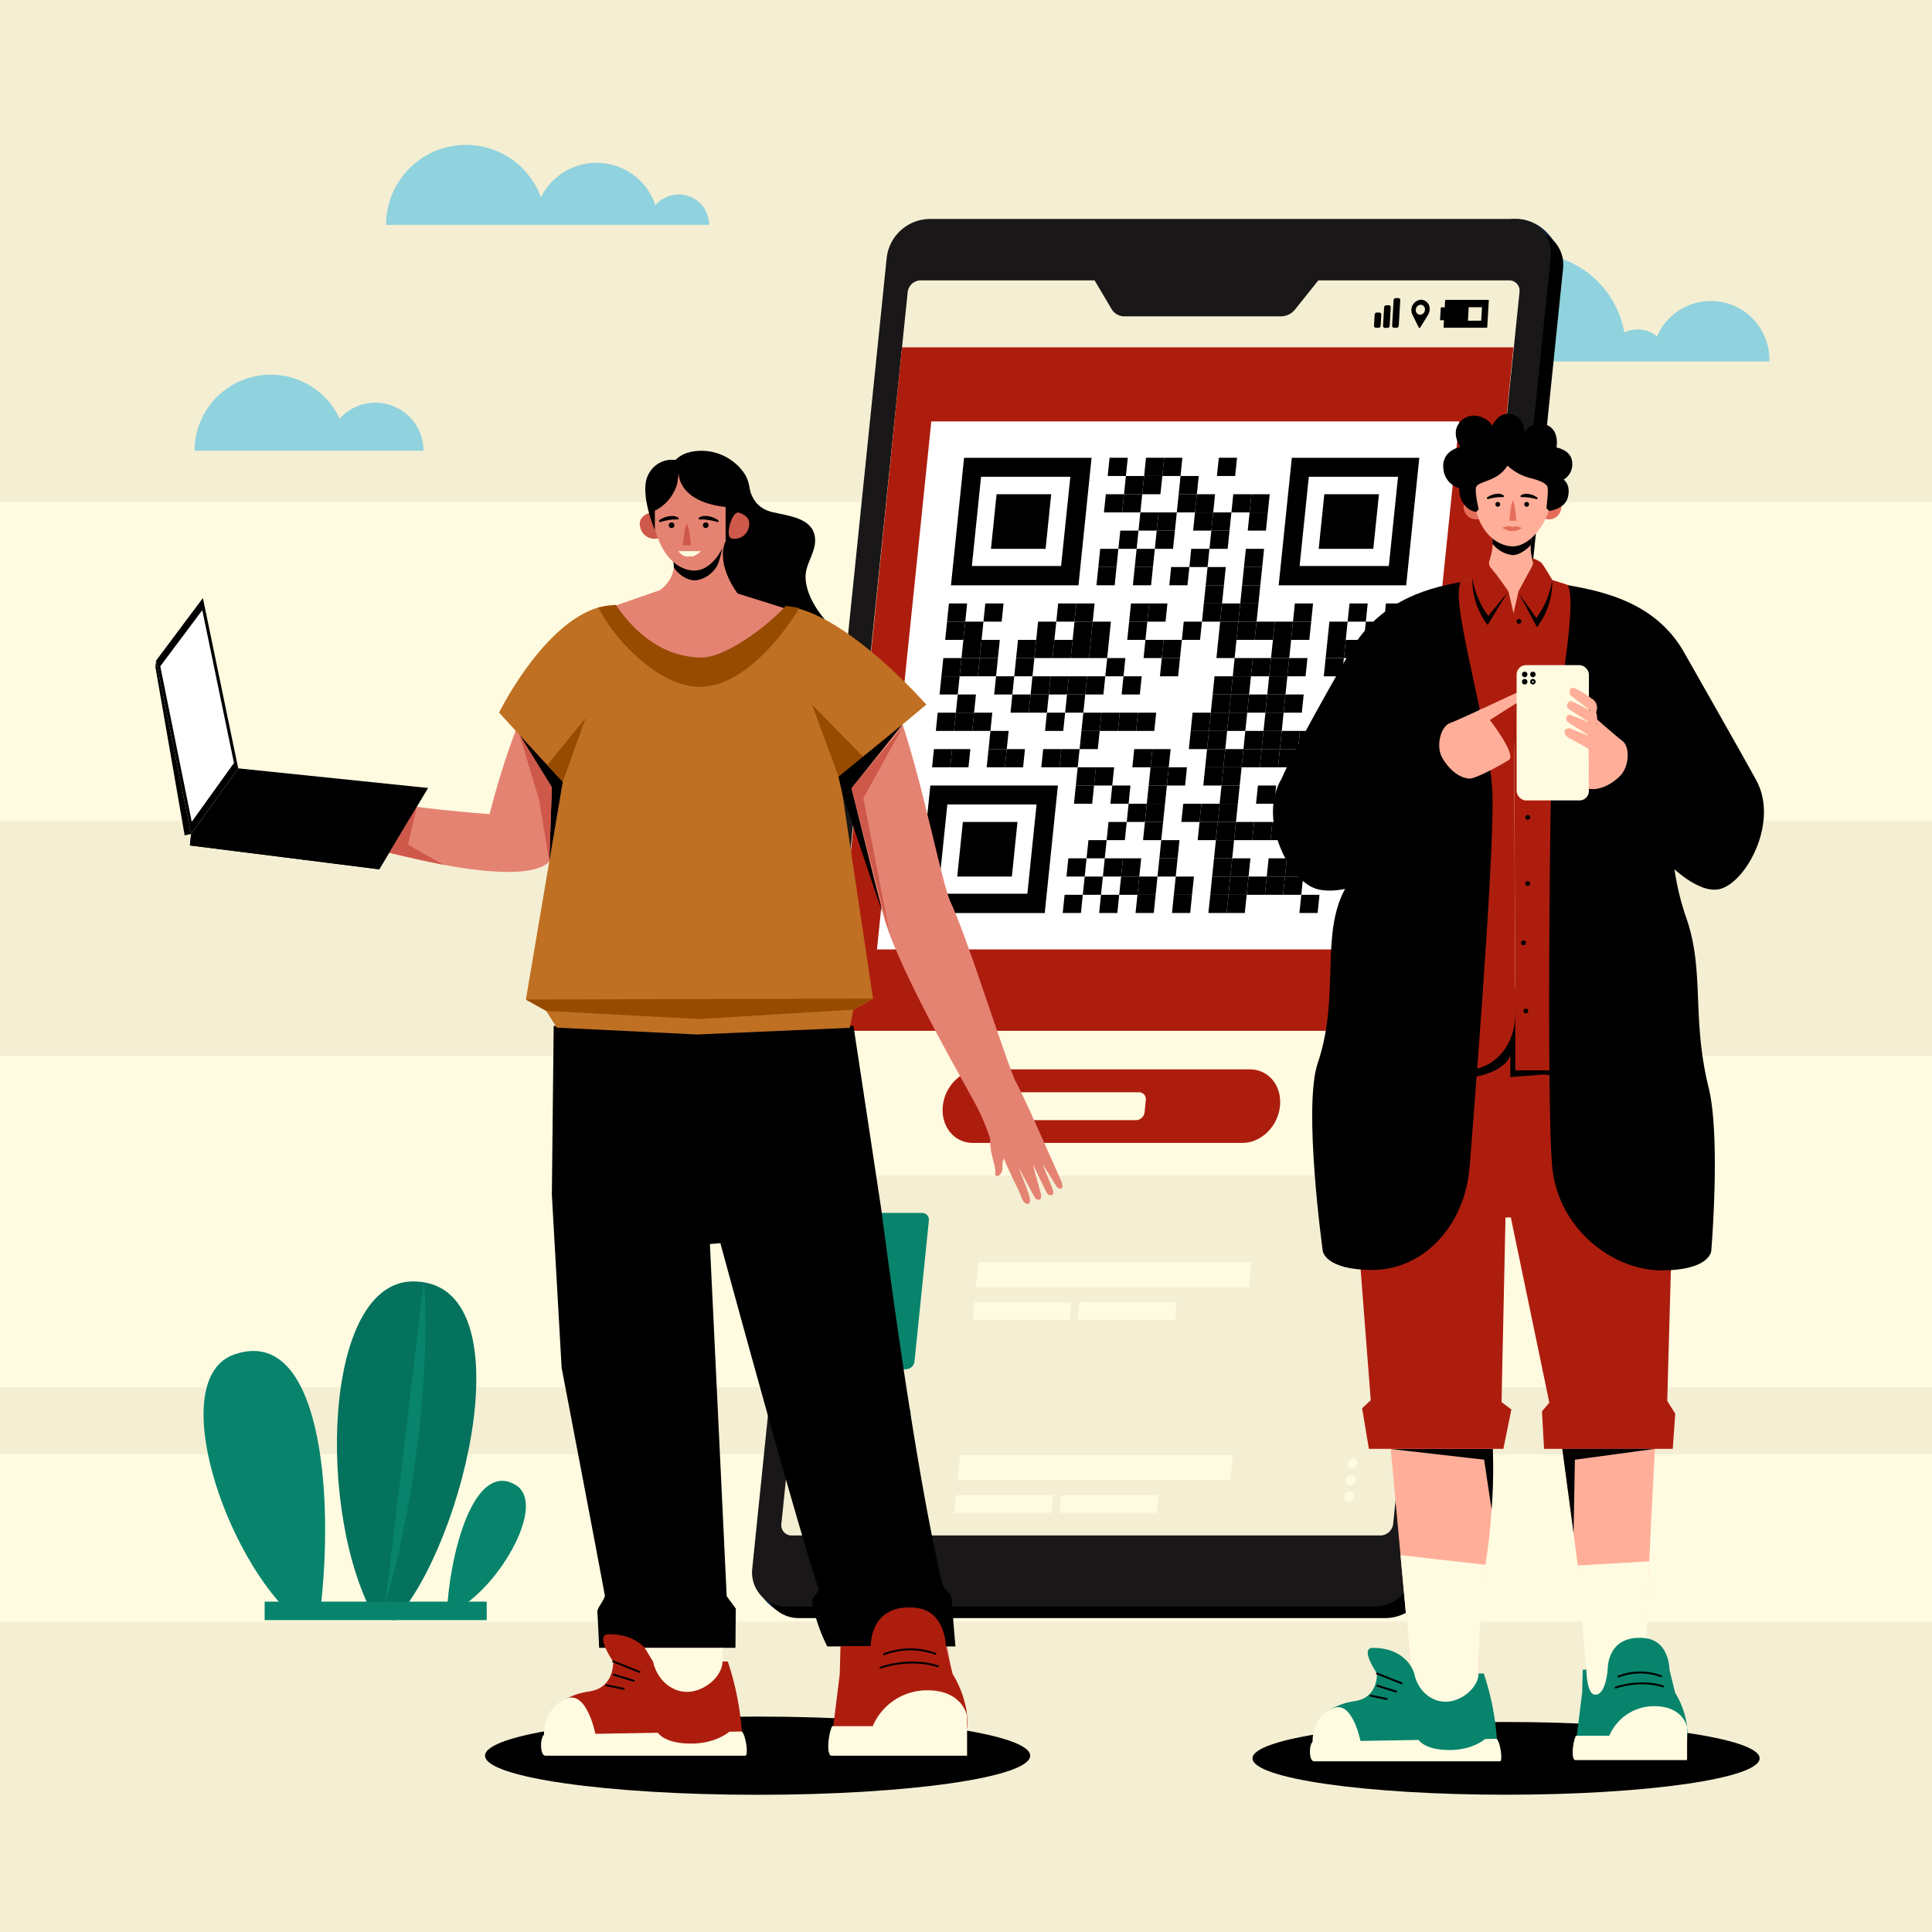 <svg xmlns="http://www.w3.org/2000/svg" xmlns:xlink="http://www.w3.org/1999/xlink" viewBox="0 0 500 500"><rect x="0" y="0" width="500" height="500" fill="#333333" stroke="none"/><defs><style>.cls-1,.cls-14{fill:none;}.cls-2{fill:#fffbe1;}.cls-3{fill:#f4eed3;}.cls-4{fill:#08846c;}.cls-5{fill:#04725d;}.cls-6{fill:#90d2dd;}.cls-7{fill:#0e263f;}.cls-8{fill:#191717;}.cls-9{fill:#ad1d0e;}.cls-10{clip-path:url(#clip-path);}.cls-11{clip-path:url(#clip-path-2);}.cls-12{fill:#fff;}.cls-13{fill:#ffaf99;}.cls-14{stroke:#000;stroke-linecap:round;stroke-linejoin:round;stroke-width:0.5px;}.cls-15{fill:#e56e5a;}.cls-16{fill:#931609;}.cls-17{fill:#e58373;}.cls-18{fill:#ce5849;}.cls-19{fill:#bf7022;}.cls-20{fill:#964b00;}</style><clipPath id="clip-path"><rect class="cls-1" x="207.72" y="357.88" width="148.61" height="39.48"/></clipPath><clipPath id="clip-path-2"><polygon class="cls-1" points="241.02 109.07 377.65 109.07 363.6 245.7 226.96 245.7 241.02 109.07"/></clipPath></defs><g id="BACKGROUND"><rect class="cls-2" y="1.82" width="500" height="498.18"/><rect class="cls-3" width="500" height="130"/><rect class="cls-3" y="212.48" width="500" height="60.72"/><rect class="cls-3" y="359.03" width="500" height="17.35"/><rect class="cls-3" y="419.68" width="500" height="80.32"/></g><g id="OBJECTS"><path class="cls-4" d="M76.89,419.29c-18.77-16-34.21-62.54-16.22-68.77,22.13-7.66,26.06,35.49,22.14,67.1Z"/><path class="cls-4" d="M118.54,416.3c10.81-5.94,23.08-27.16,14.89-32-10.06-6-16.34,14.74-17.62,30.62Z"/><path class="cls-5" d="M97.12,418.93c-15.23-26.63-13.71-87.59,10-87.3,29.12.35,13.49,67.22-4.91,87.66Z"/><rect class="cls-4" x="68.49" y="414.5" width="57.47" height="4.79"/><path class="cls-4" d="M99.8,414.5c5.19-16.34,11.68-51.82,10.06-81.52a10.68,10.68,0,0,0-.2-1.13Z"/><path class="cls-6" d="M371.37,93.55a24.79,24.79,0,0,1,49-7.48,7.78,7.78,0,0,1,8.47,1,15.15,15.15,0,0,1,29.07,6c0,.16,0,.31,0,.47Z"/><path class="cls-6" d="M97.16,104.22a12.38,12.38,0,0,0-9.25,4.15,19.69,19.69,0,0,0-37.55,8.27h59.23A12.43,12.43,0,0,0,97.16,104.22Z"/><path class="cls-6" d="M175.63,50.34a7.82,7.82,0,0,0-6,2.8A16.06,16.06,0,0,0,140,51.07a20.67,20.67,0,0,0-40.08,7.12h83.6A7.84,7.84,0,0,0,175.63,50.34Z"/><path class="cls-7" d="M202.54,417.59A14.87,14.87,0,0,1,196,411.2C194.44,408.22,202.54,417.59,202.54,417.59Z"/><path class="cls-7" d="M403.24,64.21c-3.32-6.09-7.35-7.54-11.63-7.54s1.67,7.91,1.67,7.91Z"/><path d="M197.87,408.81a8.86,8.86,0,0,0,9,9.95H358.71a11.34,11.34,0,0,0,11-9.95L404.51,69.57a8.87,8.87,0,0,0-9-9.95H243.67a11.35,11.35,0,0,0-11,9.95Z"/><path class="cls-8" d="M194.69,405.86a8.87,8.87,0,0,0,9,9.95H355.53a11.35,11.35,0,0,0,11-9.95L401.33,66.61a8.85,8.85,0,0,0-9-9.94H240.49a11.34,11.34,0,0,0-11,9.94Z"/><path class="cls-3" d="M234.91,75.56a3.42,3.42,0,0,1,3.31-3H390.55a2.67,2.67,0,0,1,2.7,3l-32.7,318.82a3.39,3.39,0,0,1-3.3,3H204.91a2.65,2.65,0,0,1-2.69-3Z"/><path class="cls-8" d="M340.49,70.92c1.1,0,1.44.7.76,1.56L335,80.29a4.69,4.69,0,0,1-3.24,1.57h-41a3.88,3.88,0,0,1-3-1.73l-4.43-7.49c-.56-1-.12-1.72,1-1.72Z"/><path d="M385.16,77.61h-11a.17.17,0,0,0-.16.17l-.11,1.76h-.86a.17.17,0,0,0-.16.17l-.18,3a.15.15,0,0,0,.14.17h.87l-.1,1.76a.15.15,0,0,0,.14.17h11a.17.17,0,0,0,.16-.17l.4-6.88a.15.15,0,0,0-.14-.17ZM383.33,83H379.9l.2-3.5h3.44Z"/><path d="M369.67,81.3h0a2.82,2.82,0,0,0,.32-1.15,2.31,2.31,0,0,0-2.21-2.58,2.67,2.67,0,0,0-2.51,2.58,2.73,2.73,0,0,0,.19,1.15h0l.08.16.09.18,1.49,3c.19.38.35.28.51,0l1.85-3c0-.06.07-.12.11-.17Zm-2-2.43a1.16,1.16,0,0,1,1.1,1.29,1.33,1.33,0,0,1-1.25,1.29,1.16,1.16,0,0,1-1.11-1.29A1.34,1.34,0,0,1,367.7,78.87Z"/><path d="M357,80.89h-.7a.58.58,0,0,0-.54.56l-.16,2.82a.5.5,0,0,0,.48.56h.69a.56.56,0,0,0,.54-.56l.17-2.82A.5.5,0,0,0,357,80.89Z"/><path d="M359.45,79h-.7a.58.58,0,0,0-.54.56l-.28,4.73a.51.51,0,0,0,.48.56h.7a.58.58,0,0,0,.54-.56l.28-4.73A.51.51,0,0,0,359.45,79Z"/><path d="M361.9,77.15h-.7a.58.58,0,0,0-.54.56l-.38,6.56a.51.51,0,0,0,.48.56h.7a.58.58,0,0,0,.54-.56l.38-6.56A.5.5,0,0,0,361.9,77.15Z"/><polygon class="cls-2" points="369.8 304.23 211.54 304.23 215.79 262.61 374.05 262.61 369.8 304.23"/><polygon class="cls-9" points="373.78 266.77 215.52 266.77 233.43 89.89 391.69 89.89 373.78 266.77"/><polygon class="cls-2" points="323.15 333.13 252.57 333.13 253.23 326.66 323.81 326.66 323.15 333.13"/><polygon class="cls-2" points="276.86 341.59 251.7 341.59 252.17 337.03 277.33 337.03 276.86 341.59"/><polygon class="cls-2" points="304.1 341.59 278.94 341.59 279.41 337.03 304.56 337.03 304.1 341.59"/><path class="cls-9" d="M323.5,276.75h-70c-4.74.12-9,4.33-9.51,9.52s2.85,9.4,7.57,9.52h70c4.82,0,9.17-4.27,9.7-9.53S328.33,276.75,323.5,276.75Z"/><path class="cls-2" d="M256,287.89a1.78,1.78,0,0,0,1.8,2H294a2.29,2.29,0,0,0,2.21-2l.32-3.21a1.77,1.77,0,0,0-1.79-2H258.5a2.26,2.26,0,0,0-2.2,2Z"/><path class="cls-4" d="M215.37,352.36a1.78,1.78,0,0,0,1.8,2h17.29a2.28,2.28,0,0,0,2.21-2l3.72-36.46a1.77,1.77,0,0,0-1.8-2H221.3a2.26,2.26,0,0,0-2.2,2Z"/><path class="cls-2" d="M355.14,337.36a1.47,1.47,0,0,1-1.37,1.34,1.15,1.15,0,0,1-1.09-1.34,1.47,1.47,0,0,1,1.37-1.34A1.15,1.15,0,0,1,355.14,337.36Z"/><path class="cls-2" d="M355.57,333.13a1.46,1.46,0,0,1-1.37,1.33,1.13,1.13,0,0,1-1.08-1.33,1.45,1.45,0,0,1,1.36-1.34A1.15,1.15,0,0,1,355.57,333.13Z"/><path class="cls-2" d="M356,328.89a1.46,1.46,0,0,1-1.36,1.34,1.14,1.14,0,0,1-1.09-1.34,1.45,1.45,0,0,1,1.36-1.33A1.13,1.13,0,0,1,356,328.89Z"/><g class="cls-10"><polygon class="cls-2" points="318.4 383.06 247.82 383.06 248.48 376.59 319.06 376.59 318.4 383.06"/><polygon class="cls-2" points="272.11 391.52 246.95 391.52 247.42 386.96 272.58 386.96 272.11 391.52"/><polygon class="cls-2" points="299.35 391.52 274.19 391.52 274.66 386.96 299.81 386.96 299.35 391.52"/><path class="cls-4" d="M210.62,402.29a1.78,1.78,0,0,0,1.8,2h17.29a2.28,2.28,0,0,0,2.21-2l3.72-36.47a1.78,1.78,0,0,0-1.8-2H216.55a2.27,2.27,0,0,0-2.2,2Z"/><path class="cls-2" d="M350.39,387.29a1.47,1.47,0,0,1-1.37,1.34,1.15,1.15,0,0,1-1.09-1.34A1.47,1.47,0,0,1,349.3,386,1.15,1.15,0,0,1,350.39,387.29Z"/><path class="cls-2" d="M350.82,383.05a1.47,1.47,0,0,1-1.37,1.34,1.14,1.14,0,0,1-1.08-1.34,1.45,1.45,0,0,1,1.36-1.33A1.15,1.15,0,0,1,350.82,383.05Z"/><path class="cls-2" d="M351.25,378.82a1.46,1.46,0,0,1-1.36,1.34,1.14,1.14,0,0,1-1.09-1.34,1.45,1.45,0,0,1,1.36-1.33A1.13,1.13,0,0,1,351.25,378.82Z"/></g><g class="cls-11"><polygon class="cls-12" points="241 109.05 226.94 245.7 363.6 245.7 377.66 109.05 241 109.05"/></g><polygon points="287.16 118.47 291.87 118.47 291.38 123.19 286.67 123.19 287.16 118.47"/><polygon points="296.58 118.47 301.29 118.47 300.81 123.19 296.1 123.19 296.58 118.47"/><polygon points="301.29 118.47 306 118.47 305.52 123.19 300.81 123.19 301.29 118.47"/><polygon points="315.43 118.47 320.14 118.47 319.66 123.19 314.94 123.19 315.43 118.47"/><polygon points="291.38 123.19 296.1 123.19 295.61 127.9 290.9 127.9 291.38 123.19"/><polygon points="296.1 123.19 300.81 123.19 300.32 127.9 295.61 127.9 296.1 123.19"/><polygon points="305.52 123.19 310.23 123.19 309.75 127.9 305.04 127.9 305.52 123.19"/><polygon points="286.19 127.9 290.9 127.9 290.41 132.61 285.7 132.61 286.19 127.9"/><polygon points="290.9 127.9 295.61 127.9 295.13 132.61 290.41 132.61 290.9 127.9"/><polygon points="305.04 127.9 309.75 127.9 309.26 132.61 304.55 132.61 305.04 127.9"/><polygon points="309.75 127.9 314.46 127.9 313.98 132.61 309.26 132.61 309.75 127.9"/><polygon points="319.17 127.9 323.88 127.9 323.4 132.61 318.69 132.61 319.17 127.9"/><polygon points="323.88 127.9 328.6 127.9 328.11 132.61 323.4 132.61 323.88 127.9"/><polygon points="295.13 132.61 299.84 132.61 299.35 137.32 294.64 137.32 295.13 132.61"/><polygon points="299.84 132.61 304.55 132.61 304.07 137.32 299.35 137.32 299.84 132.61"/><polygon points="309.26 132.61 313.98 132.61 313.49 137.32 308.78 137.32 309.26 132.61"/><polygon points="313.98 132.61 318.69 132.61 318.2 137.32 313.49 137.32 313.98 132.61"/><polygon points="323.4 132.61 328.11 132.61 327.63 137.32 322.91 137.32 323.4 132.61"/><polygon points="289.93 137.32 294.64 137.32 294.16 142.04 289.44 142.04 289.93 137.32"/><polygon points="299.35 137.32 304.07 137.32 303.58 142.04 298.87 142.04 299.35 137.32"/><polygon points="313.49 137.32 318.2 137.32 317.72 142.04 313 142.04 313.49 137.32"/><polygon points="284.73 142.04 289.44 142.04 288.96 146.75 284.25 146.75 284.73 142.04"/><polygon points="294.16 142.04 298.87 142.04 298.38 146.75 293.67 146.75 294.16 142.04"/><polygon points="308.29 142.04 313 142.04 312.52 146.75 307.81 146.75 308.29 142.04"/><polygon points="322.43 142.04 327.14 142.04 326.66 146.75 321.94 146.75 322.43 142.04"/><polygon points="284.25 146.75 288.96 146.75 288.48 151.46 283.76 151.46 284.25 146.75"/><polygon points="293.67 146.75 298.38 146.75 297.9 151.46 293.19 151.46 293.67 146.75"/><polygon points="303.1 146.75 307.81 146.75 307.32 151.46 302.61 151.46 303.1 146.75"/><polygon points="312.52 146.75 317.23 146.75 316.75 151.46 312.04 151.46 312.52 146.75"/><polygon points="321.94 146.75 326.66 146.75 326.17 151.46 321.46 151.46 321.94 146.75"/><polygon points="312.04 151.46 316.75 151.46 316.26 156.17 311.55 156.17 312.04 151.46"/><polygon points="321.46 151.46 326.17 151.46 325.69 156.17 320.98 156.17 321.46 151.46"/><polygon points="245.58 156.17 250.29 156.17 249.81 160.88 245.1 160.88 245.58 156.17"/><polygon points="255 156.17 259.72 156.17 259.23 160.88 254.52 160.88 255 156.17"/><polygon points="273.85 156.17 278.57 156.17 278.08 160.88 273.37 160.88 273.85 156.17"/><polygon points="278.57 156.17 283.28 156.17 282.79 160.88 278.08 160.88 278.57 156.17"/><polygon points="292.7 156.17 297.41 156.17 296.93 160.88 292.22 160.88 292.7 156.17"/><polygon points="297.41 156.17 302.13 156.17 301.64 160.88 296.93 160.88 297.41 156.17"/><polygon points="311.55 156.17 316.26 156.17 315.78 160.88 311.07 160.88 311.55 156.17"/><polygon points="316.26 156.17 320.98 156.17 320.49 160.88 315.78 160.88 316.26 156.17"/><polygon points="320.98 156.17 325.69 156.17 325.2 160.88 320.49 160.88 320.98 156.17"/><polygon points="335.11 156.17 339.82 156.17 339.34 160.88 334.63 160.88 335.11 156.17"/><polygon points="349.25 156.17 353.96 156.17 353.48 160.88 348.76 160.88 349.25 156.17"/><polygon points="358.67 156.17 363.38 156.17 362.9 160.88 358.19 160.88 358.67 156.17"/><polygon points="245.1 160.88 249.81 160.88 249.32 165.6 244.61 165.6 245.1 160.88"/><polygon points="249.81 160.88 254.52 160.88 254.03 165.6 249.32 165.6 249.81 160.88"/><polygon points="268.66 160.88 273.37 160.88 272.88 165.6 268.17 165.6 268.66 160.88"/><polygon points="278.08 160.88 282.79 160.88 282.31 165.6 277.6 165.6 278.08 160.88"/><polygon points="282.79 160.88 287.5 160.88 287.02 165.6 282.31 165.6 282.79 160.88"/><polygon points="292.22 160.88 296.93 160.88 296.44 165.6 291.73 165.6 292.22 160.88"/><polygon points="306.35 160.88 311.07 160.88 310.58 165.6 305.87 165.6 306.35 160.88"/><polygon points="315.78 160.88 320.49 160.88 320 165.6 315.29 165.6 315.78 160.88"/><polygon points="320.49 160.88 325.2 160.88 324.72 165.6 320 165.6 320.49 160.88"/><polygon points="325.2 160.88 329.91 160.88 329.43 165.6 324.72 165.6 325.2 160.88"/><polygon points="329.91 160.88 334.63 160.88 334.14 165.6 329.43 165.6 329.91 160.88"/><polygon points="334.63 160.88 339.34 160.88 338.85 165.6 334.14 165.6 334.63 160.88"/><polygon points="344.05 160.88 348.76 160.88 348.28 165.6 343.56 165.6 344.05 160.88"/><polygon points="353.48 160.88 358.19 160.88 357.7 165.6 352.99 165.6 353.48 160.88"/><polygon points="358.19 160.88 362.9 160.88 362.41 165.6 357.7 165.6 358.19 160.88"/><polygon points="249.32 165.6 254.03 165.6 253.55 170.31 248.84 170.31 249.32 165.6"/><polygon points="254.03 165.6 258.75 165.6 258.26 170.31 253.55 170.31 254.03 165.6"/><polygon points="263.46 165.6 268.17 165.6 267.69 170.31 262.97 170.31 263.46 165.6"/><polygon points="268.17 165.6 272.88 165.6 272.4 170.31 267.69 170.31 268.17 165.6"/><polygon points="272.88 165.6 277.6 165.6 277.11 170.31 272.4 170.31 272.88 165.6"/><polygon points="277.6 165.6 282.31 165.6 281.82 170.31 277.11 170.31 277.6 165.6"/><polygon points="282.31 165.6 287.02 165.6 286.54 170.31 281.82 170.31 282.31 165.6"/><polygon points="296.44 165.6 301.16 165.6 300.67 170.31 295.96 170.31 296.44 165.6"/><polygon points="301.16 165.6 305.87 165.6 305.38 170.31 300.67 170.31 301.16 165.6"/><polygon points="315.29 165.6 320 165.6 319.52 170.31 314.81 170.31 315.29 165.6"/><polygon points="329.43 165.6 334.14 165.6 333.66 170.31 328.94 170.31 329.43 165.6"/><polygon points="343.56 165.6 348.28 165.6 347.79 170.31 343.08 170.31 343.56 165.6"/><polygon points="348.28 165.6 352.99 165.6 352.5 170.31 347.79 170.31 348.28 165.6"/><polygon points="357.7 165.6 362.41 165.6 361.93 170.31 357.22 170.31 357.7 165.6"/><polygon points="244.13 170.31 248.84 170.31 248.35 175.02 243.64 175.02 244.13 170.31"/><polygon points="248.84 170.31 253.55 170.31 253.06 175.02 248.35 175.02 248.84 170.31"/><polygon points="253.55 170.31 258.26 170.31 257.78 175.02 253.06 175.02 253.55 170.31"/><polygon points="262.97 170.31 267.69 170.31 267.2 175.02 262.49 175.02 262.97 170.31"/><polygon points="286.54 170.31 291.25 170.31 290.76 175.02 286.05 175.02 286.54 170.31"/><polygon points="300.67 170.31 305.38 170.31 304.9 175.02 300.19 175.02 300.67 170.31"/><polygon points="319.52 170.31 324.23 170.31 323.75 175.02 319.04 175.02 319.52 170.31"/><polygon points="324.23 170.31 328.94 170.31 328.46 175.02 323.75 175.02 324.23 170.31"/><polygon points="328.94 170.31 333.66 170.31 333.17 175.02 328.46 175.02 328.94 170.31"/><polygon points="333.66 170.31 338.37 170.31 337.88 175.02 333.17 175.02 333.66 170.31"/><polygon points="343.08 170.31 347.79 170.31 347.31 175.02 342.6 175.02 343.08 170.31"/><polygon points="243.64 175.02 248.35 175.02 247.87 179.73 243.16 179.73 243.64 175.02"/><polygon points="257.78 175.02 262.49 175.02 262 179.73 257.29 179.73 257.78 175.02"/><polygon points="267.2 175.02 271.91 175.02 271.43 179.73 266.72 179.73 267.2 175.02"/><polygon points="271.91 175.02 276.63 175.02 276.14 179.73 271.43 179.73 271.91 175.02"/><polygon points="276.63 175.02 281.34 175.02 280.85 179.73 276.14 179.73 276.63 175.02"/><polygon points="281.34 175.02 286.05 175.02 285.56 179.73 280.85 179.73 281.34 175.02"/><polygon points="290.76 175.02 295.47 175.02 294.99 179.73 290.28 179.73 290.76 175.02"/><polygon points="314.32 175.02 319.04 175.02 318.55 179.73 313.84 179.73 314.32 175.02"/><polygon points="319.04 175.02 323.75 175.02 323.26 179.73 318.55 179.73 319.04 175.02"/><polygon points="328.46 175.02 333.17 175.02 332.69 179.73 327.97 179.73 328.46 175.02"/><polygon points="356.73 175.02 361.44 175.02 360.96 179.73 356.25 179.73 356.73 175.02"/><polygon points="247.87 179.73 252.58 179.73 252.09 184.44 247.38 184.44 247.87 179.73"/><polygon points="262 179.73 266.72 179.73 266.23 184.44 261.52 184.44 262 179.73"/><polygon points="266.72 179.73 271.43 179.73 270.94 184.44 266.23 184.44 266.72 179.73"/><polygon points="276.14 179.73 280.85 179.73 280.37 184.44 275.66 184.44 276.14 179.73"/><polygon points="313.84 179.73 318.55 179.73 318.06 184.44 313.35 184.44 313.84 179.73"/><polygon points="318.55 179.73 323.26 179.73 322.78 184.44 318.06 184.44 318.55 179.73"/><polygon points="323.26 179.73 327.97 179.73 327.49 184.44 322.78 184.44 323.26 179.73"/><polygon points="327.97 179.73 332.69 179.73 332.2 184.44 327.49 184.44 327.97 179.73"/><polygon points="332.69 179.73 337.4 179.73 336.91 184.44 332.2 184.44 332.69 179.73"/><polygon points="351.54 179.73 356.25 179.73 355.76 184.44 351.05 184.44 351.54 179.73"/><polygon points="356.25 179.73 360.96 179.73 360.47 184.44 355.76 184.44 356.25 179.73"/><polygon points="242.67 184.44 247.38 184.44 246.9 189.16 242.19 189.16 242.67 184.44"/><polygon points="247.38 184.44 252.09 184.44 251.61 189.16 246.9 189.16 247.38 184.44"/><polygon points="252.09 184.44 256.81 184.44 256.32 189.16 251.61 189.16 252.09 184.44"/><polygon points="270.94 184.44 275.66 184.44 275.17 189.16 270.46 189.16 270.94 184.44"/><polygon points="280.37 184.44 285.08 184.44 284.6 189.16 279.88 189.16 280.37 184.44"/><polygon points="285.08 184.44 289.79 184.44 289.31 189.16 284.6 189.16 285.08 184.44"/><polygon points="289.79 184.44 294.5 184.44 294.02 189.16 289.31 189.16 289.79 184.44"/><polygon points="294.5 184.44 299.22 184.44 298.73 189.16 294.02 189.16 294.5 184.44"/><polygon points="308.64 184.44 313.35 184.44 312.87 189.16 308.16 189.16 308.64 184.44"/><polygon points="313.35 184.44 318.06 184.44 317.58 189.16 312.87 189.16 313.35 184.44"/><polygon points="318.06 184.44 322.78 184.44 322.29 189.16 317.58 189.16 318.06 184.44"/><polygon points="327.49 184.44 332.2 184.44 331.72 189.16 327 189.16 327.49 184.44"/><polygon points="341.63 184.44 346.34 184.44 345.85 189.16 341.14 189.16 341.63 184.44"/><polygon points="346.34 184.44 351.05 184.44 350.56 189.16 345.85 189.16 346.34 184.44"/><polygon points="355.76 184.44 360.47 184.44 359.99 189.16 355.28 189.16 355.76 184.44"/><polygon points="256.32 189.16 261.04 189.16 260.55 193.87 255.84 193.87 256.32 189.16"/><polygon points="279.88 189.16 284.6 189.16 284.11 193.87 279.4 193.87 279.88 189.16"/><polygon points="308.16 189.16 312.87 189.16 312.38 193.87 307.67 193.87 308.16 189.16"/><polygon points="312.87 189.16 317.58 189.16 317.1 193.87 312.38 193.87 312.87 189.16"/><polygon points="322.29 189.16 327 189.16 326.52 193.87 321.81 193.87 322.29 189.16"/><polygon points="327 189.16 331.72 189.16 331.23 193.87 326.52 193.87 327 189.16"/><polygon points="331.72 189.16 336.43 189.16 335.94 193.87 331.23 193.87 331.72 189.16"/><polygon points="336.43 189.16 341.14 189.16 340.66 193.87 335.94 193.87 336.43 189.16"/><polygon points="341.14 189.16 345.85 189.16 345.37 193.87 340.66 193.87 341.14 189.16"/><polygon points="241.7 193.87 246.41 193.87 245.93 198.58 241.22 198.58 241.7 193.87"/><polygon points="246.41 193.87 251.13 193.87 250.64 198.58 245.93 198.58 246.41 193.87"/><polygon points="255.84 193.87 260.55 193.87 260.06 198.58 255.35 198.58 255.84 193.87"/><polygon points="260.55 193.87 265.26 193.87 264.78 198.58 260.06 198.58 260.55 193.87"/><polygon points="269.97 193.87 274.69 193.87 274.2 198.58 269.49 198.58 269.97 193.87"/><polygon points="274.69 193.87 279.4 193.87 278.91 198.58 274.2 198.58 274.69 193.87"/><polygon points="293.54 193.87 298.25 193.87 297.76 198.58 293.05 198.58 293.54 193.87"/><polygon points="298.25 193.87 302.96 193.87 302.47 198.58 297.76 198.58 298.25 193.87"/><polygon points="312.38 193.87 317.1 193.87 316.61 198.58 311.9 198.58 312.38 193.87"/><polygon points="317.1 193.87 321.81 193.87 321.32 198.58 316.61 198.58 317.1 193.87"/><polygon points="321.81 193.87 326.52 193.87 326.04 198.58 321.32 198.58 321.81 193.87"/><polygon points="326.52 193.87 331.23 193.87 330.75 198.58 326.04 198.58 326.52 193.87"/><polygon points="331.23 193.87 335.94 193.87 335.46 198.58 330.75 198.58 331.23 193.87"/><polygon points="335.94 193.87 340.66 193.87 340.17 198.58 335.46 198.58 335.94 193.87"/><polygon points="350.08 193.87 354.79 193.87 354.31 198.58 349.6 198.58 350.08 193.87"/><polygon points="278.91 198.58 283.63 198.58 283.14 203.29 278.43 203.29 278.91 198.58"/><polygon points="283.63 198.58 288.34 198.58 287.85 203.29 283.14 203.29 283.63 198.58"/><polygon points="297.76 198.58 302.47 198.58 301.99 203.29 297.28 203.29 297.76 198.58"/><polygon points="302.47 198.58 307.19 198.58 306.7 203.29 301.99 203.29 302.47 198.58"/><polygon points="311.9 198.58 316.61 198.58 316.13 203.29 311.41 203.29 311.9 198.58"/><polygon points="316.61 198.58 321.32 198.58 320.84 203.29 316.13 203.29 316.61 198.58"/><polygon points="335.46 198.58 340.17 198.58 339.69 203.29 334.97 203.29 335.46 198.58"/><polygon points="354.31 198.58 359.02 198.58 358.54 203.29 353.82 203.29 354.31 198.58"/><polygon points="278.43 203.29 283.14 203.29 282.66 208.01 277.94 208.01 278.43 203.29"/><polygon points="287.85 203.29 292.56 203.29 292.08 208.01 287.37 208.01 287.85 203.29"/><polygon points="297.28 203.29 301.99 203.29 301.5 208.01 296.79 208.01 297.28 203.29"/><polygon points="316.13 203.29 320.84 203.29 320.35 208.01 315.64 208.01 316.13 203.29"/><polygon points="325.55 203.29 330.26 203.29 329.78 208.01 325.06 208.01 325.55 203.29"/><polygon points="334.97 203.29 339.69 203.29 339.2 208.01 334.49 208.01 334.97 203.29"/><polygon points="353.82 203.29 358.54 203.29 358.05 208.01 353.34 208.01 353.82 203.29"/><polygon points="292.08 208.01 296.79 208.01 296.31 212.72 291.6 212.72 292.08 208.01"/><polygon points="296.79 208.01 301.5 208.01 301.02 212.72 296.31 212.72 296.79 208.01"/><polygon points="306.22 208.01 310.93 208.01 310.44 212.72 305.73 212.72 306.22 208.01"/><polygon points="310.93 208.01 315.64 208.01 315.16 212.72 310.44 212.72 310.93 208.01"/><polygon points="315.64 208.01 320.35 208.01 319.87 212.72 315.16 212.72 315.64 208.01"/><polygon points="334.49 208.01 339.2 208.01 338.72 212.72 334 212.72 334.49 208.01"/><polygon points="286.88 212.72 291.6 212.72 291.11 217.43 286.4 217.43 286.88 212.72"/><polygon points="296.31 212.72 301.02 212.72 300.53 217.43 295.82 217.43 296.31 212.72"/><polygon points="310.44 212.72 315.16 212.72 314.67 217.43 309.96 217.43 310.44 212.72"/><polygon points="315.16 212.72 319.87 212.72 319.38 217.43 314.67 217.43 315.16 212.72"/><polygon points="319.87 212.72 324.58 212.72 324.1 217.43 319.38 217.43 319.87 212.72"/><polygon points="324.58 212.72 329.29 212.72 328.81 217.43 324.1 217.43 324.58 212.72"/><polygon points="329.29 212.72 334 212.72 333.52 217.43 328.81 217.43 329.29 212.72"/><polygon points="334 212.72 338.72 212.72 338.23 217.43 333.52 217.43 334 212.72"/><polygon points="348.14 212.72 352.85 212.72 352.37 217.43 347.66 217.43 348.14 212.72"/><polygon points="281.69 217.43 286.4 217.43 285.91 222.14 281.2 222.14 281.69 217.43"/><polygon points="300.53 217.43 305.25 217.43 304.76 222.14 300.05 222.14 300.53 217.43"/><polygon points="314.67 217.43 319.38 217.43 318.9 222.14 314.19 222.14 314.67 217.43"/><polygon points="333.52 217.43 338.23 217.43 337.75 222.14 333.03 222.14 333.52 217.43"/><polygon points="342.94 217.43 347.66 217.43 347.17 222.14 342.46 222.14 342.94 217.43"/><polygon points="347.66 217.43 352.37 217.43 351.88 222.14 347.17 222.14 347.66 217.43"/><polygon points="276.49 222.14 281.2 222.14 280.72 226.85 276 226.85 276.49 222.14"/><polygon points="285.91 222.14 290.63 222.14 290.14 226.85 285.43 226.85 285.91 222.14"/><polygon points="290.63 222.14 295.34 222.14 294.85 226.85 290.14 226.85 290.63 222.14"/><polygon points="300.05 222.14 304.76 222.14 304.28 226.85 299.56 226.85 300.05 222.14"/><polygon points="314.19 222.14 318.9 222.14 318.41 226.85 313.7 226.85 314.19 222.14"/><polygon points="318.9 222.14 323.61 222.14 323.13 226.85 318.41 226.85 318.9 222.14"/><polygon points="328.32 222.14 333.03 222.14 332.55 226.85 327.84 226.85 328.32 222.14"/><polygon points="333.03 222.14 337.75 222.14 337.26 226.85 332.55 226.85 333.03 222.14"/><polygon points="337.75 222.14 342.46 222.14 341.97 226.85 337.26 226.85 337.75 222.14"/><polygon points="347.17 222.14 351.88 222.14 351.4 226.85 346.69 226.85 347.17 222.14"/><polygon points="351.88 222.14 356.6 222.14 356.11 226.85 351.4 226.85 351.88 222.14"/><polygon points="280.72 226.85 285.43 226.85 284.94 231.57 280.23 231.57 280.72 226.85"/><polygon points="290.14 226.85 294.85 226.85 294.37 231.57 289.65 231.57 290.14 226.85"/><polygon points="294.85 226.85 299.56 226.85 299.08 231.57 294.37 231.57 294.85 226.85"/><polygon points="304.28 226.85 308.99 226.85 308.5 231.57 303.79 231.57 304.28 226.85"/><polygon points="313.7 226.85 318.41 226.85 317.93 231.57 313.22 231.57 313.7 226.85"/><polygon points="318.41 226.85 323.13 226.85 322.64 231.57 317.93 231.57 318.41 226.85"/><polygon points="323.13 226.85 327.84 226.85 327.35 231.57 322.64 231.57 323.13 226.85"/><polygon points="327.84 226.85 332.55 226.85 332.06 231.57 327.35 231.57 327.84 226.85"/><polygon points="332.55 226.85 337.26 226.85 336.78 231.57 332.06 231.57 332.55 226.85"/><polygon points="275.52 231.57 280.23 231.57 279.75 236.28 275.03 236.28 275.52 231.57"/><polygon points="284.94 231.57 289.65 231.57 289.17 236.28 284.46 236.28 284.94 231.57"/><polygon points="294.37 231.57 299.08 231.57 298.6 236.28 293.88 236.28 294.37 231.57"/><polygon points="303.79 231.57 308.5 231.57 308.02 236.28 303.31 236.28 303.79 231.57"/><polygon points="313.22 231.57 317.93 231.57 317.44 236.28 312.73 236.28 313.22 231.57"/><polygon points="317.93 231.57 322.64 231.57 322.15 236.28 317.44 236.28 317.93 231.57"/><polygon points="336.78 231.57 341.49 231.57 341 236.28 336.29 236.28 336.78 231.57"/><polygon points="350.91 231.57 355.63 231.57 355.14 236.28 350.43 236.28 350.91 231.57"/><path d="M277.5,118.48h-28l-3.39,33h33l3.39-33Zm-2.89,28H251.52l2.38-23.09H277Z"/><path d="M362.32,118.48h-28l-3.4,33h33l3.39-33Zm-2.89,28H336.34l2.38-23.09h23.09Z"/><path d="M268.77,203.29h-28l-3.39,33h33l3.4-33Zm-2.89,28H242.79l2.38-23.09h23.09Z"/><polygon points="257.91 127.9 272.05 127.9 270.6 142.04 256.46 142.04 257.91 127.9"/><polygon points="342.73 127.9 356.87 127.9 355.41 142.04 341.28 142.04 342.73 127.9"/><polygon points="249.19 212.72 263.32 212.72 261.87 226.85 247.73 226.85 249.19 212.72"/><path class="cls-13" d="M386.25,364.07c0,8.58.86,23.29-1.56,39.14a188.93,188.93,0,0,0-1.9,32.92c0,7.19-1.8,8.69-1.8,8.69l-30.85,7V447l15.24-12.66-6.33-68.9Z"/><path class="cls-13" d="M428.58,369.94c-.46,8.06-2.1,38-2.67,56.73-.88,5,1.48,17.39,1.48,17.39l-16.84-2.56s-.18-15-.18-18.79-7.53-58.64-7.53-58.64l25.77,1.47Z"/><polygon class="cls-2" points="408.33 405.14 426.81 404.07 426.08 425.2 416.13 439.26 411.57 440.33 410.55 432.86 408.33 405.14"/><path class="cls-2" d="M362.45,402.48l22,2.49s-1.92,16.53-1.76,28.13v8.46l-9.23,1.38-8.93-3.67.54-8.52Z"/><ellipse cx="389.77" cy="455.06" rx="65.62" ry="9.41"/><path class="cls-4" d="M436.61,449.83c.44-2.72-.55-7.69-3.08-11.73l-1.47-6h0s.05-7.58-6.52-8.17c-9.82-.88-9.46,8.17-9.46,8.17h-6.46l-.17,6.05-1.87,15Z"/><path class="cls-2" d="M436.61,455.51H407.66c-1.18-.26-.53-5.12.2-6.3h8.63a12.56,12.56,0,0,1,11.67-7.65c7.57,0,8.47,5.48,8.47,5.48l0,2.79Z"/><path class="cls-4" d="M384,433.1a68.44,68.44,0,0,1,3.55,21H339.83s-2.42-11.87,10.77-13.85c6.16-.88,5.75-7.2,5.75-7.2s-4.57-6.58-1.06-6.58c8.95,0,10.7,6.58,10.7,6.58Z"/><path class="cls-2" d="M382.67,433.1c-.11,3.79-4.58,7.31-8.54,7.31s-7.26-3.07-8.14-7.31l7.14-1.63Z"/><path class="cls-2" d="M387.35,450c.93.87,1.67,5.82.82,5.82H340.05c-1.28,0-1.39-4.08-.34-5.07,0,0-.43-6.31,5.49-8.7,4.79-1.94,6.89,8.5,6.89,8.5l15.06-.25s1.48,2.61,8,2.61c6.05,0,9.2-2.86,9.2-2.86Z"/><path class="cls-2" d="M416.05,432.12c-.15,1.95-.92,6.88-3.45,6.43-2-.36-2.05-6.43-2.05-6.43l2.75-1.37Z"/><line class="cls-14" x1="356.35" y1="433.1" x2="362.72" y2="435.64"/><line class="cls-14" x1="356.46" y1="436.28" x2="361.31" y2="437.77"/><line class="cls-14" x1="354.7" y1="438.84" x2="358.89" y2="439.69"/><path class="cls-14" d="M429.85,433.79a15.68,15.68,0,0,0-11,.1"/><path class="cls-14" d="M430.4,436.46s-5.12-2-12.26.27"/><polygon class="cls-9" points="431.48 362.54 433.86 276.96 417.55 255.92 362.15 254.88 348.13 276.9 354.75 362.38 352.52 364.45 354.27 374.96 389.07 374.96 391.14 364.77 388.6 362.86 389.62 315.1 391 315.08 400.97 363.02 399.06 365.25 399.6 374.96 432.91 374.96 433.55 365.88 431.48 362.54"/><path d="M348.16,279.4l33.26-.65s8.13-1.26,9.44-5.7v5.7l8.56-.67,33.77,3.25.67-4.37-42.05-15.32L348.13,276.9Z"/><polygon class="cls-13" points="369.16 153.8 383.88 148.68 397.04 148.68 412.34 153.49 415.46 168 390.62 185.26 367.6 166.54 369.16 153.8"/><path class="cls-13" d="M386,138.11c1.35,4.71-2.11,10.57-2.11,10.57l14.24.34s-3.17-5.58-1.52-10.69Z"/><path d="M386.22,140.67a7.76,7.76,0,0,0,5.31,3c1.63,0,3.87-1.6,4.64-2.69a8.18,8.18,0,0,1,.43-2.62H386.22A11.38,11.38,0,0,1,386.22,140.67Z"/><path class="cls-15" d="M404,131.79a3.19,3.19,0,0,1-3.74,2.57,2.83,2.83,0,0,1-2.06-3.6,2.93,2.93,0,0,1,3.6-2.06C403.4,129.13,404.46,130.23,404,131.79Z"/><path class="cls-15" d="M378.87,131.79a3.18,3.18,0,0,0,3.74,2.57,2.84,2.84,0,0,0,2.06-3.6,2.93,2.93,0,0,0-3.61-2.06C379.5,129.13,378.44,130.23,378.87,131.79Z"/><path class="cls-13" d="M381.36,126.81c0,9.92,5.6,14.59,10.17,14.59s10.17-6.71,10.17-14.59Z"/><circle class="cls-13" cx="391.53" cy="126.81" r="10.17"/><path d="M384.88,128.74a4.75,4.75,0,0,1,2-.87,3.87,3.87,0,0,1,1.13-.08,2.35,2.35,0,0,1,1.11.41.24.24,0,0,1,.05.35.21.21,0,0,1-.2.1h-.06c-.29,0-.62,0-.93,0s-.6.07-.94.1a19,19,0,0,0-1.93.41h0a.26.26,0,0,1-.31-.19A.24.24,0,0,1,384.88,128.74Z"/><path d="M397.61,129.18a18.41,18.41,0,0,0-1.93-.41c-.33,0-.63-.1-.94-.1s-.63,0-.92,0h-.06a.24.24,0,0,1-.26-.24.27.27,0,0,1,.1-.21,2.35,2.35,0,0,1,1.11-.41,3.82,3.82,0,0,1,1.13.08,4.75,4.75,0,0,1,2,.87.26.26,0,0,1,0,.36.26.26,0,0,1-.26.09Z"/><path d="M388.25,130.52a.62.62,0,1,1-.62-.62A.62.62,0,0,1,388.25,130.52Z"/><circle cx="395.1" cy="130.52" r="0.62"/><path class="cls-15" d="M391.54,129.65c.43,0,.9,5.13.9,5.13h-1.82S391.06,129.65,391.54,129.65Z"/><path class="cls-9" d="M378.77,150.46s-16,5.31-22.22,11.29c-6.59,6.35-.93,41.31-.93,41.31s1,7.21-4.16,20.19c-4,10.1,3,16.63-1,28.09S345,276.9,345,276.9h34.37c7.8,0,12.78-7,12.78-14.25,0-5.64-.3-58.9-.3-82.48,0-13.37-6.43-21.17-6.43-21.17Z"/><path class="cls-9" d="M404.59,151s16.3,5.49,22.71,11.27c7.59,6.85,10.06,16.71,13.58,22.95.92,1.64.49,2.48,1.17,3.89a63.1,63.1,0,0,1,3.31,7.93l-17.95,7.55a38.52,38.52,0,0,0,3.4,19.37c4.84,10.46-2.6,21,.55,28.57A76.34,76.34,0,0,1,437,277H392.16V265.63c0-7.26-.35-85.46-.35-85.46Z"/><path class="cls-9" d="M385.61,144.63a2.12,2.12,0,0,0,.38,2.51,70.79,70.79,0,0,1,4.43,6l1.28,5.57L393,153s2.92-5.35,3.28-6.05a2.42,2.42,0,0,0,.23-2.48,6.73,6.73,0,0,1,2.38,1.16c.62.66,2.85,4.49,2.85,4.49l2.89.89.74,10.61-13.8,21-12-20.28L378,150.67l3.1-1.07s2.85-3.83,3.2-4.33A2.29,2.29,0,0,1,385.61,144.63Z"/><path d="M381.06,149.6a22.05,22.05,0,0,0,4.1,9.79l4.95-6L385,161.75A19.06,19.06,0,0,1,381.06,149.6Z"/><path d="M401.7,150.15a22.05,22.05,0,0,1-4.1,9.79l-4.48-6.32,4.64,8.69A19.11,19.11,0,0,0,401.7,150.15Z"/><path d="M382.07,132.47l.61-.66s-1.07-4.58-.66-5.74c.58-1.64,5.65-1.4,8.09-5.57h0a13.72,13.72,0,0,0,6.2,3.29c2.24.6,3.84,1.3,4.17,2.19s-.28,5.52-.28,5.52l.65.65a43.43,43.43,0,0,0,2.32-5.34c.95-3.08,1.61-6.28-.18-9-1.16-1.81-3.75-4.49-5.84-5a2.78,2.78,0,0,0-2.42,1.19s-2.92-3.22-6.48-3c-4.37.26-10.29,5.71-10.68,10.22C377.37,123.52,381.14,132.47,382.07,132.47Z"/><path d="M392.5,195.66a.62.62,0,0,0,1.24,0,.62.62,0,1,0-1.24,0Z"/><circle cx="395.37" cy="228.66" r="0.62"/><path d="M392.5,160.81a.62.62,0,1,0,.62-.62A.62.62,0,0,0,392.5,160.81Z"/><path d="M393.12,174.87a.62.62,0,1,0,.62-.62A.62.62,0,0,0,393.12,174.87Z"/><path d="M394.28,261.64a.61.61,0,0,0,.61.62.62.62,0,0,0,0-1.24A.61.61,0,0,0,394.28,261.64Z"/><path d="M394.75,211.54a.62.62,0,1,0,.62-.62A.62.62,0,0,0,394.75,211.54Z"/><path d="M393.66,244a.62.62,0,0,0,.62.62.62.62,0,0,0,0-1.24A.62.62,0,0,0,393.66,244Z"/><path class="cls-16" d="M355.62,203.06s-2.5-11,2.81-17.06a15.14,15.14,0,0,0-4.58,7,52.55,52.55,0,0,0-2,8.78Z"/><path class="cls-16" d="M427.41,204.63c.31-3.34.1-10.52-1.87-14.47l5.6,12.9Z"/><path class="cls-16" d="M401.4,256.11s21.33-5.73,28.92-22.27C430.32,233.84,435.21,254,401.4,256.11Z"/><path class="cls-16" d="M409.87,246.44S422.72,243,427.3,233C427.3,233,424.56,245.13,409.87,246.44Z"/><path class="cls-16" d="M359.47,206.14c4.36,4.68,16.11,13.44,24.12,15.71C383.59,221.85,362.6,222.7,359.47,206.14Z"/><path class="cls-15" d="M388.79,136.62s1.69-.89,2.62-.21c.77-.58,2.52.27,2.52.27a12.23,12.23,0,0,1-1.59.7,2.33,2.33,0,0,1-.84,0,2.72,2.72,0,0,1-1,0A17,17,0,0,1,388.79,136.62Z"/><path d="M378,150.67c-10,1.71-21.65,5.56-28.77,18.3-2,3.51-16,27.82-18.16,34.09-1.41,4,17.53,13.76,21.4,9.7,0,0,2.73,5.41-3.88,16.43-7.27,12.1-1.59,28.35-7.56,45.94-3.86,11.37,1.29,48.53,1.29,48.53s.37,5,12.92,5,23.88-10.73,25.12-26.94c.53-6.92,6.3-78.18,5.9-95.56S375.16,156.27,378,150.67Z"/><path d="M405.76,151.45c10,1.72,23.09,4.85,30.2,17.6,2,3.51,16.12,28.35,18.52,32.82,2,3.75-17.88,15-21.76,11a67.58,67.58,0,0,0,3.55,24.28c5,13.89,1.44,26.17,5.9,44.21,3.19,12.87.7,42.41.7,42.41s-.37,5-12.92,5S403.16,318,401.7,301.82c-1.29-14.33-.69-79.81-.3-97.19S408.56,157.06,405.76,151.45Z"/><path d="M422.86,212.74c4.49,7.24,15.62,19.39,22.51,17.27s15-17.61,9.11-28.14l-20.36,1.77Z"/><path d="M364.81,219.65c-4.5,7.24-17.35,12.48-24.23,10.36s-15-17.61-9.11-28.14l20.43,3.07Z"/><polygon points="369.19 206.49 365.47 209.87 364.72 216.8 364.48 209.32 369.19 206.49"/><polygon points="420.3 196.92 424.15 200.64 425.08 210.36 425.41 200.03 420.3 196.92"/><path class="cls-13" d="M383.75,183.35s-6.86,3.19-8.58,3.83c-2.29.86-3.68,5.9-1.89,9s4.42,5.1,6.8,5.29l1.08-3.85.76-10.91Z"/><path class="cls-13" d="M382.85,183.76,393.11,179c1.71-.8,3.23.94,1.26,1.91s-8.79,5.44-8.79,5.44,7,9,4.92,10.32-9,5.14-10.42,4.82-2.1-10.81-2.1-10.81Z"/><rect class="cls-2" x="392.5" y="172.14" width="18.71" height="35.01" rx="2.43"/><path class="cls-13" d="M411.25,200.91l-.14-7.12s-3.89-2.22-4.81-2.66-1.64-1.27-1.33-2.07a1.29,1.29,0,0,1,1.74-.43c.8.41,4.87,1.91,4.87,1.91s-5.05-3.08-5.77-3.63-.66-2.13.62-1.87a45.78,45.78,0,0,1,5.25,2.13s-4.67-3-5.69-3.69-.13-2.29.73-2,5.06,2.58,5.06,2.58-4.66-3.61-5.21-4-.59-2.39.84-2a22.58,22.58,0,0,1,4.47,2.71,2.71,2.71,0,0,1,1.18,3.53s.69,1.91-.08,3.06c0,0,1.78,2.22.35,3.8a4.52,4.52,0,0,1,.42,2.41,13.51,13.51,0,0,1-2.5,7.31"/><path class="cls-13" d="M412.7,185.66s5.7,5,7.17,6.09c2,1.47,1.88,6.69-.72,9.19s-5.67,3.66-8,3.18l0-4,2.34-10.68Z"/><path d="M395.3,174.54a.71.71,0,1,1-.71-.71A.71.71,0,0,1,395.3,174.54Z"/><path d="M397.42,174.54a.71.71,0,0,1-.71.71.71.71,0,0,1,0-1.42A.71.71,0,0,1,397.42,174.54Z"/><path d="M395.3,176.43a.71.71,0,1,1-.71-.71A.71.71,0,0,1,395.3,176.43Z"/><path d="M396.71,176.22a.21.21,0,0,1,.21.21.21.21,0,0,1-.21.21.2.2,0,0,1-.2-.21.21.21,0,0,1,.2-.21m0-.5a.71.71,0,0,0,0,1.42.71.71,0,1,0,0-1.42Z"/><polygon points="428.3 374.96 404.32 374.96 407.24 396.76 407.58 377.77 428.3 374.96"/><path d="M359.92,375h26.42a138.11,138.11,0,0,1-.32,15.67l-1.93-12.91Z"/><path d="M382.07,132.47c-2.5-.22-4.65-3.13-4.41-6.12a5.7,5.7,0,0,1-4.09-4.8c-.56-4,2.51-5.44,4.39-5.9,0,0-2.73-3.6,0-6.55s7.13-1.11,8.22,1.1c0,0,1.54-3.78,5-3s3.32,4.7,3.32,4.7a4.71,4.71,0,0,1,5.55-2c3.69,1.22,2.77,5.93,2.77,5.93s3.78.55,4.06,3.78a4.63,4.63,0,0,1-2.22,4.52s1.89,1.17,1.13,4.46-5,3.65-5,3.65l1-7.65s-3.84-6-4.44-6-9.32-1.58-10.41-1.21-4.51,1.75-5.24,3a15.36,15.36,0,0,0-1.37,5.17C380.49,125.89,382.07,132.47,382.07,132.47Z"/><path d="M193.55,124.48c.66,4.3,2.3,7.1,6.41,8.07s10,1.48,10.89,6.12c.73,3.85-2.38,6.91-2.38,10.59,0,5.59,5,11.07,5,11.07l-14.28,8.47-14.79-15.49L184,139.07Z"/><path class="cls-2" d="M225.33,423.73c-.18,2.36-1.12,8.34-4.18,7.79-2.41-.43-2.49-7.79-2.49-7.79l3.33-1.66Z"/><path class="cls-17" d="M161.24,432.17c-.88-3.25-14.63-76.73-14.63-76.73s-4.93-43.43-2.53-89.83V236.14h75.83v30.41c2.65,8.79,14.42,92.28,14.42,92.28l11.61,71.94H219.49L182.76,305.1H180L178.84,365l8,67.19Z"/><path class="cls-17" d="M185.42,430.77c-.11,3.76-2.84,7.26-6.77,7.26s-7.22-3-8.09-7.26Z"/><path d="M155.05,426.45c-.12-3.25-.28-6.34-.46-9.32-.07-1.06,2.11-3.33,1.92-4.35C153.9,398.64,145.35,354,145.35,354l-2.53-44.83.47-43.67h77.59l7.17,47.33c5.85,44.46,10.93,75.93,15.78,97.06.28,1.19,2.36,2.67,2.44,3.74.6,8.16,1,12.46,1,12.46H214.1a42.29,42.29,0,0,1-3.89-11.39c-.22-1.25,2-2.53,1.55-3.89-5.07-14.54-25.33-89.08-25.33-89.08l-2.71.22,4.35,91.15,2.35,3.2-.09,10.15Z"/><path class="cls-17" d="M228.6,175.06c7.93,15.15,14.08,49.81,17.18,57.88,4.62,9.88,11.37,32.24,16.7,46.22,0,0-4.72,16.76-9.33,7.87-2.93-5.64-22.89-39.77-25.1-52.57-2.75-12.21-17.9-48.61-17.9-48.61C209.52,164.76,228.6,175.06,228.6,175.06Z"/><path class="cls-17" d="M274.62,305.63c-.31-.78-2.93-6.69-3.19-7.19-.17-.31-5.95-13.73-8.95-19.28-3.76.28-9.33,7.87-9.33,7.87a61.65,61.65,0,0,1,3.13,7.71c-.23,3.88,1.64,7.27,1.27,8.89-.16.72.74,1.13,1.49.07s.08-2.39.75-3.9c2.11,5.11,3.93,8.16,4.7,10.41.22.67,1,1.57,1.6,1.33s.55-1,.3-2-2.76-7.41-2.76-7.41l3.8,7.14c.35.66.78,1.44,1.58,1.16.43-.15.58-.79.32-1.69-.71-2.44-2-7.3-2-7.3s3.15,6.4,3.51,7.12,1,.91,1.44.65.37-.75.07-1.61-2.56-6.35-2.56-6.35,3.28,5.17,3.53,5.62c.43.77,1.16.9,1.45.65S275,306.56,274.62,305.63Z"/><polygon class="cls-17" points="154.19 158.5 171.62 152.44 187.21 152.44 205.33 158.13 209.03 175.31 182.17 185.17 152.34 173.59 154.19 158.5"/><path class="cls-17" d="M174.12,143.85c1.6,5.58-3.29,8.86-3.29,8.86l20.07.89s-5.35-6.82-3.39-12.87Z"/><path d="M174.4,146.89c1.27,1.9,3.83,3.66,6.1,3.24a7.62,7.62,0,0,0,5-3.56c.77-1.22,1.31-4.34,1.69-5.65L173.8,144A7.55,7.55,0,0,1,174.4,146.89Z"/><path class="cls-18" d="M165.68,136.37a3.78,3.78,0,0,0,4.43,3,3.34,3.34,0,0,0,2.44-4.26,3.47,3.47,0,0,0-4.27-2.44C166.43,133.21,165.17,134.52,165.68,136.37Z"/><path class="cls-17" d="M168.64,130.47c.48,11.64,5.89,17,10.86,17.19,5.42.21,10-7.85,10-17.19Z"/><circle class="cls-17" cx="180.68" cy="130.47" r="12.05" transform="translate(-36.33 79.74) rotate(-22.68)"/><path d="M170.57,134.65a5.81,5.81,0,0,1,2.37-1,4.45,4.45,0,0,1,1.32-.1,2.88,2.88,0,0,1,1.3.44.25.25,0,0,1,.06.35.24.24,0,0,1-.23.11h0a8.14,8.14,0,0,0-1.11,0c-.37,0-.73.08-1.13.12a20,20,0,0,0-2.29.53h0a.25.25,0,0,1-.21-.45Z"/><path d="M185.64,135.09a19.52,19.52,0,0,0-2.29-.53c-.39,0-.76-.11-1.13-.12a8.14,8.14,0,0,0-1.11,0h-.05a.25.25,0,0,1-.27-.23.25.25,0,0,1,.1-.23,2.92,2.92,0,0,1,1.3-.44,4.43,4.43,0,0,1,1.32.1,5.85,5.85,0,0,1,2.38,1,.25.25,0,0,1,.05.35.24.24,0,0,1-.27.1Z"/><path d="M174.53,135.93a.73.73,0,1,1-.73-.73A.73.73,0,0,1,174.53,135.93Z"/><path d="M181.92,135.93a.73.73,0,1,0,.73-.73A.73.73,0,0,0,181.92,135.93Z"/><path class="cls-18" d="M177.78,135.64c.51,0,1.06,5.5,1.06,5.5h-2.15S177.21,135.64,177.78,135.64Z"/><path d="M169.47,137.17v-5a11.2,11.2,0,0,0,5.79-7,30,30,0,0,0,.38-3.27s-1.11,9.11,15.62,9.55c1.12,0-7.08-21-16.47-12.41a6.79,6.79,0,0,0-7,3.77C165.3,127.44,169.47,137.17,169.47,137.17Z"/><path d="M187.79,140.31V129.69s.22-3.12-.76-4.76-11.44-7.2-8.16-8a13.45,13.45,0,0,1,13.87,5.76c1.53,2.33,2.07,7.46.69,11C191.88,137.64,187.79,140.31,187.79,140.31Z"/><path class="cls-18" d="M193.81,136.37a3.77,3.77,0,0,1-4.43,3c-1.9-.3,0-7.21,1.83-6.7S194.32,134.52,193.81,136.37Z"/><path class="cls-2" d="M175.57,142.64h5.85a7.57,7.57,0,0,1-2,1.33,2.69,2.69,0,0,1-1,0,3.07,3.07,0,0,1-1.16,0A3.8,3.8,0,0,1,175.57,142.64Z"/><path class="cls-17" d="M146.61,165.55C141,170.62,133,186.13,126.69,210.7c-11.77-.91-19.08-1.82-36-4.18-4.55-.63-1.45,6.87-1.47,11.83l12.34,2.52s39.45,10.72,41.68.07c3.7-17.72,11.69-40.38,11.69-40.38Z"/><path class="cls-19" d="M239.73,182.36s-21-24-36.37-25.49c-5.3,6-12.42,13.36-23.22,13.36s-17.69-8.44-20.76-13.67a16,16,0,0,0-4.5.66c-14.44,4.24-25.72,27.21-25.72,27.21l16.48,17.95-9.54,56.31,5.26,2.92,2.72,4.34,36.26,1.77L219.91,266l.94-4.66,5.09-2.86L217.35,201Z"/><polygon class="cls-20" points="217.03 200.98 210.15 182.36 223.44 195.91 217.03 200.98"/><polygon class="cls-20" points="145.64 202.38 151.53 185.85 141.68 197.94 145.64 202.38"/><polygon class="cls-20" points="225.94 258.43 136.1 258.69 141.36 261.61 180.82 263.72 220.85 261.29 225.94 258.43"/><path class="cls-20" d="M206.86,157.35c-4.29,7.15-14.53,20.4-25.79,20.4s-23-13.65-26.19-20.53l4.5-.66c4.56,6.67,11.75,13.47,22.12,13.62,5.59.09,15.87-7,21.86-13.31A34.32,34.32,0,0,1,206.86,157.35Z"/><path class="cls-17" d="M67.32,215c.68.16,8,1.21,8.45,1.26.3,0,10.15,1.83,15.39,2.37,1.58-2.73-1-10.14-1-10.14-2.18-.21-6.14-.85-6.67-1-2.57-2-5.78-2.29-6.73-3.31-.42-.45-1.13,0-.75,1s1.61,1.18,2.34,2.36c-4.52-1-7.48-1.13-9.4-1.67-.57-.16-1.53-.07-1.66.49s.45.86,1.26,1.16,6.41,1.59,6.41,1.59l-6.71-.74c-.63-.07-1.36-.14-1.55.54-.1.37.27.77,1,1,2,.67,6,2.08,6,2.08L67.09,211c-.67-.09-1.1.26-1.13.68s.35.61,1.08.81,5.59,1.22,5.59,1.22-5.11-.17-5.54-.21c-.73-.06-1.17.38-1.13.69S66.5,214.79,67.32,215Z"/><polygon points="142.16 222.91 142.82 203.75 134.47 190.21 145.64 202.38 142.16 222.91"/><polygon class="cls-18" points="134.47 190.21 139.5 206.92 142.16 222.91 142.82 203.75 134.47 190.21"/><polygon points="49.15 218.8 98.18 224.98 110.79 203.93 61.65 198.85 49.46 215.82 49.15 218.8"/><polygon points="98.18 224.98 98.43 222.56 49.46 215.82 49.15 218.8 98.18 224.98"/><polygon points="40.4 170.96 52.51 154.77 61.65 198.85 49.46 215.82 40.4 170.96"/><polygon points="40.4 170.96 40.22 172.63 47.79 216.2 49.46 215.82 40.4 170.96"/><polygon class="cls-12" points="41.48 172.43 52.35 157.91 60.55 197.46 49.62 212.68 41.48 172.43"/><polygon class="cls-18" points="107.86 208.82 105.6 218.6 114.8 223.82 100.73 220.71 107.86 208.82"/><path d="M233.58,187.47,220.36,204s8.06,32.23,8,32.18S218,205.47,218,205.47L217,201Z"/><polygon class="cls-18" points="233.58 188.24 223.44 206.56 230.3 241.94 220.37 203.96 233.58 188.24"/><ellipse cx="196.07" cy="454.37" rx="70.54" ry="10.12"/><path class="cls-9" d="M250.28,447.48c.54-3.29-.66-9.33-3.73-14.24L244.77,426h0s0-9.2-7.92-9.92C224.93,415,225.37,426,225.37,426h-7.85l-.2,7.34-2.27,18.24Z"/><path class="cls-2" d="M250.28,454.37H215.14c-1.42-.31-.64-6.21.25-7.64h10.47A15.26,15.26,0,0,1,240,437.45c9.19,0,10.28,6.65,10.28,6.65l0,3.38Z"/><path class="cls-9" d="M188.35,430a73.54,73.54,0,0,1,3.82,22.63H140.92s-2.6-12.76,11.58-14.89c6.61-.95,6.18-7.74,6.18-7.74s-4.92-7.07-1.14-7.07c9.61,0,11.5,7.07,11.5,7.07Z"/><path class="cls-2" d="M187,430c-.12,4.08-4.93,7.86-9.18,7.86S170,434.53,169,430l-2.13-3.52H187Z"/><path class="cls-2" d="M192,448.11c1,.94,1.8,6.26.87,6.26H141.15c-1.38,0-1.49-4.38-.36-5.45,0,0-.47-6.78,5.9-9.35,5.15-2.08,7.4,9.14,7.4,9.14l16.19-.27s1.6,2.8,8.57,2.8c6.5,0,9.89-3.07,9.89-3.07Z"/><line class="cls-14" x1="158.68" y1="429.97" x2="165.52" y2="432.7"/><line class="cls-14" x1="158.8" y1="433.39" x2="164" y2="434.99"/><line class="cls-14" x1="156.9" y1="436.14" x2="161.4" y2="437.06"/><path class="cls-14" d="M242.08,428a19,19,0,0,0-13.31.12"/><path class="cls-14" d="M242.74,431.25s-6.2-2.44-14.88.33"/></g></svg>